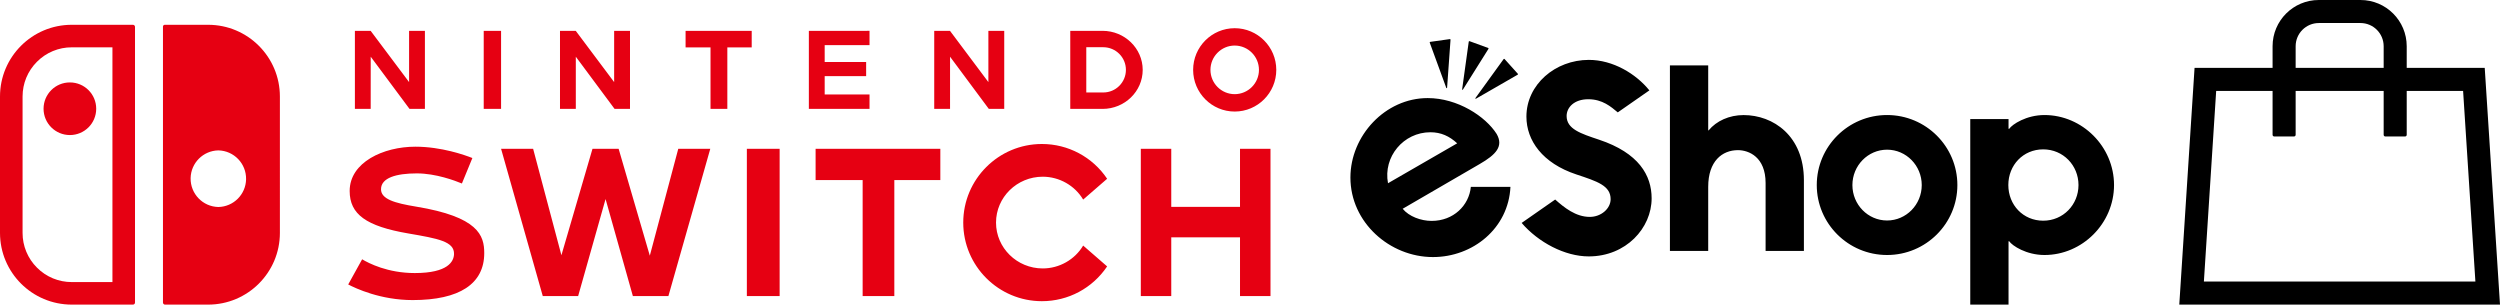 <?xml version="1.0" encoding="utf-8"?>
<!-- Generator: Adobe Illustrator 26.5.0, SVG Export Plug-In . SVG Version: 6.00 Build 0)  -->
<svg version="1.1" id="Layer_1" xmlns="http://www.w3.org/2000/svg" xmlns:xlink="http://www.w3.org/1999/xlink" x="0px" y="0px"
	 viewBox="0 0 3839 467.76" style="enable-background:new 0 0 3839 467.76;" xml:space="preserve">
<style type="text/css">
	.st0{fill:#F47B30;}
	.st1{fill-rule:evenodd;clip-rule:evenodd;fill:#E60012;}
	.st2{fill:#898A8D;}
	.st3{fill:#FFFFFF;}
	.st4{fill-rule:evenodd;clip-rule:evenodd;fill:#FFFFFF;}
	.st5{fill-rule:evenodd;clip-rule:evenodd;}
</style>
<g>
	<g>
		<g>
			<path d="M3782.34,139.67l18.88,292.66h-416.93l18.87-292.66h379.14 M3815.5,104.25h-445.54l-23.45,363.51H3839l-23.45-363.51
				H3815.5z M3695.75,207.05V71c-0.01-39.22-31.8-71-71.01-71h-63.95c-39.22-0.01-71.02,31.78-71.02,71v136.04
				c0,1.4,1.13,2.53,2.53,2.53c0,0,0,0,0,0h30.37c1.39-0.01,2.52-1.14,2.52-2.53V71c0-19.68,15.95-35.63,35.63-35.63h63.95
				c19.66,0.03,35.58,15.97,35.58,35.63v136.04c0,1.4,1.13,2.53,2.53,2.53h30.34C3694.61,209.58,3695.75,208.45,3695.75,207.05z"/>
		</g>
		<path d="M2455.51,214.51c-28.28-9.44-49.81-16.41-49.81-36.36c0-13.23,11.64-25.76,33.2-25.76c21.94,0,34.92,11.56,45.36,20.18
			l48.52-33.78c-20.61-25.45-55.76-46.83-92.98-46.83c-51.55,0-95.84,37.88-95.84,87.09c0,36.84,24.8,71.58,76.56,88.76
			c32.46,10.78,52.76,17.3,52.76,38.07c0,14.27-14.41,27.18-32.02,27.18c-21.75,0-39.5-14.58-53.13-26.66l-51.51,35.93
			c25.65,29.77,66.22,51.4,103.06,51.4c57.3,0,96.56-43.6,96.56-89.17C2536.25,269.25,2516.44,234.81,2455.51,214.51 M3137.53,338.9
			c-30.79,0-53.54-24.19-53.54-54.76c0-30.56,22.75-54.78,53.54-54.78c30.7,0,54.2,24.58,54.2,54.78S3168.23,338.9,3137.53,338.9
			 M3139.5,176.65c-27.8,0-49.52,14.24-54.17,21.16h-1.02v-14.95h-58.77v284.9h58.77v-97.29h1.02c4.65,6.9,26.37,21.11,54.17,21.11
			c57.98,0,106.81-48.37,106.81-107.45C3246.31,225.07,3197.48,176.65,3139.5,176.65 M2677.46,176.71c-22.01,0-41.7,8.96-53.71,23.5
			h-0.63v-99.75h-58.79v284.9h58.79v-98.52c0-39.33,21.39-56.28,45.65-56.28c16.84,0,42.48,10.66,42.48,50.47v104.25h58.82V276.73
			C2770.07,208.67,2723.05,176.71,2677.46,176.71 M2310.38,90.62c-0.37-0.41-1.04-0.38-1.38,0.08l-43.37,59.94
			c-0.18,0.24-0.17,0.57,0.03,0.8c0.2,0.23,0.53,0.28,0.81,0.14l64.13-36.9c0.47-0.29,0.58-0.93,0.21-1.35L2310.38,90.62z
			 M2196.53,203.09c16.31,0,29.22,6,41.12,17l-106.24,61.3C2123.7,240.79,2155.13,203.09,2196.53,203.09 M2198.42,339.22
			c-16.38,0-34.85-6.81-44.47-18.63l118.13-68.62c25.33-14.61,37.07-27.38,26.16-46.31c-16.98-26.77-59.69-55.04-105.87-55.04
			c-65.33,0-118.66,57.87-118.66,122c0,68.98,60.42,122.13,126.74,122.13c61.3,0,115.99-44.07,119-107.83h-60.81
			C2255.88,315.52,2231.94,339.22,2198.42,339.22 M2246.38,137.64l39.33-62.67c0.29-0.49,0.08-1.12-0.44-1.3l-28.68-10.45
			c-0.54-0.18-1.12,0.15-1.18,0.72l-10.17,73.27c-0.05,0.29,0.12,0.6,0.4,0.7C2245.92,138.01,2246.23,137.9,2246.38,137.64
			 M2897.8,338.59c-29.39,0-53.25-24.38-53.25-54.37c0-29.98,23.86-54.37,53.25-54.37c29.36,0,53.23,24.38,53.23,54.37
			C2951.04,314.21,2927.16,338.59,2897.8,338.59 M2897.8,176.64c-59.66,0-107.97,48.25-107.97,107.51
			c0,59.25,48.31,107.43,107.97,107.43c59.64,0,107.95-48.19,107.95-107.43C3005.76,224.89,2957.45,176.64,2897.8,176.64
			 M2221.6,135.36c0.29-0.05,0.52-0.27,0.55-0.58l5.28-73.81c0.05-0.57-0.44-1.01-1.01-0.93l-30.23,4.25
			c-0.55,0.06-0.89,0.64-0.69,1.15l25.41,69.51C2221.02,135.24,2221.29,135.41,2221.6,135.36"/>
	</g>
	<g>
		<g transform="translate(0 -.187)">
			<path class="st1" d="M66.88,167.15c0,22.31,18.07,40.43,40.43,40.43s40.43-18.07,40.43-40.43c0-22.31-18.07-40.38-40.38-40.38
				c0,0,0,0-0.05,0C85,126.72,66.93,144.79,66.88,167.15L66.88,167.15z M172.6,433.34h-62.38c-20.06,0.05-39.31-7.91-53.4-22.11
				c-14.24-14.14-22.21-33.39-22.16-53.4V148.42c0-20.17,7.86-39.16,22.11-53.4c14.14-14.24,33.39-22.21,53.45-22.16h62.44v360.47
				H172.6z M204.1,38.25h-93.93C49.32,38.25,0,87.57,0,148.42v209.36c0,60.85,49.32,110.17,110.22,110.17h93.93
				c1.74,0,3.17-1.38,3.17-3.11c0,0,0,0,0-0.05V41.36C207.27,39.68,205.89,38.25,204.1,38.25L204.1,38.25z M335.3,231.12
				c23.99,0.51,43.04,20.32,42.58,44.36c-0.46,23.33-19.25,42.12-42.58,42.58c-23.99-0.51-43.04-20.32-42.58-44.36
				C293.19,250.37,311.97,231.58,335.3,231.12z M253.42,467.95h66.16c60.85,0,110.22-49.32,110.22-110.17V148.42
				c0-60.85-49.37-110.17-110.22-110.17h-66.52c-1.53,0-2.76,1.23-2.81,2.71v0.05v423.78C250.3,466.57,251.68,467.95,253.42,467.95
				L253.42,467.95z"/>
		</g>
		<path class="st1" d="M1694.24,142h-26.14V72.52h26.14c19.2,0.05,34.71,15.57,34.71,34.77C1728.95,126.43,1713.43,142,1694.24,142z
			 M1693.01,47.35h-49.52v119.87h49.57c34,0,61.67-26.85,61.67-59.93C1754.68,74.2,1727.01,47.35,1693.01,47.35L1693.01,47.35z
			 M1601.22,271.36c25.53,0,49.37,13.63,62.08,35.12l36.81-31.96c-22.36-33.44-59.99-53.45-100.21-53.4
			c-66.57,0-120.74,54.11-120.74,120.69s54.17,120.69,120.74,120.69c40.48,0,77.65-19.91,100.21-53.4l-36.81-32.01
			c-12.71,21.49-36.55,35.12-62.08,35.12c-39.56,0-71.73-31.6-71.73-70.4C1529.5,302.96,1561.66,271.36,1601.22,271.36
			L1601.22,271.36z M1252.44,276.47h72.24v178.17h48.65V276.47h70.65v-47.99h-191.54V276.47L1252.44,276.47z M1904.16,317.66
			h-105.57v-89.19h-46.76v226.16h46.76v-90.21h105.57v90.21h46.81V228.48h-46.81V317.66z M1895.99,144.6
			c-20.57-0.05-37.22-16.74-37.22-37.32c0-20.52,16.74-37.32,37.22-37.32c20.57,0.05,37.22,16.74,37.27,37.32
			C1933.26,127.86,1916.57,144.55,1895.99,144.6z M1895.99,43.31c-35.17,0-63.81,28.69-63.81,63.97c0,35.33,28.64,64.02,63.81,64.02
			c35.23,0,63.87-28.69,63.87-64.02C1959.86,72.01,1931.22,43.31,1895.99,43.31L1895.99,43.31z M1335.25,145.01h-68.87v-28.08h63.66
			v-21.7h-63.66V69.35h68.87v-22l-93.17,0.05v119.82l93.17-0.05V145.01L1335.25,145.01z M1542.1,167.22V47.35h-24.35v78.72
			l-58.96-78.72h-24.2v119.87h24.3V87.07l59.53,80.15H1542.1L1542.1,167.22z M742.8,167.22h26.65V47.35H742.8V167.22L742.8,167.22z
			 M638.8,317.26c-32.62-5.36-53.71-11.44-53.71-26.65c0-17.61,23.48-24.35,54.98-24.35c29.3,0,58.76,11.18,69.23,15.52l16.08-39.11
			c-11.44-4.54-47.48-17.41-87.6-17.41c-48.86,0-100.83,23.84-100.83,68c0,35.79,25.22,54.11,90.11,65.24
			c45.69,7.91,70.86,12.2,70.14,31.86c-0.41,10.82-8.78,28.95-60.29,28.95c-41.5,0-70.65-15.01-80.81-21.14l-21.39,38.65
			c11.44,6.02,49.67,23.99,98.94,23.99c71.98,0,109.96-24.91,109.96-72.08C743.66,361.47,734.47,332.98,638.8,317.26L638.8,317.26z
			 M997.85,392.61l-47.89-164.13h-40.13L862.1,391.94l-43.44-163.47h-49.21l64.02,226.16h54.32l42.12-148.97l41.91,148.97h54.57
			l64.32-226.16h-49.16L997.85,392.61L997.85,392.61z M884.21,87.07l59.53,80.15h23.69V47.35h-24.35v78.72l-58.96-78.72h-24.2
			v119.87h24.3V87.07z M1146.87,454.63h50.34V228.48h-50.34V454.63z M1154.32,47.35h-101.54v25.42h38.29v94.44h25.83V72.77h37.42
			L1154.32,47.35L1154.32,47.35z M569.27,87.07l59.58,80.15h23.64V47.35h-24.3v78.72l-59.02-78.72h-24.2v119.87h24.25L569.27,87.07
			L569.27,87.07z"/>
	</g>
</g>
</svg>
